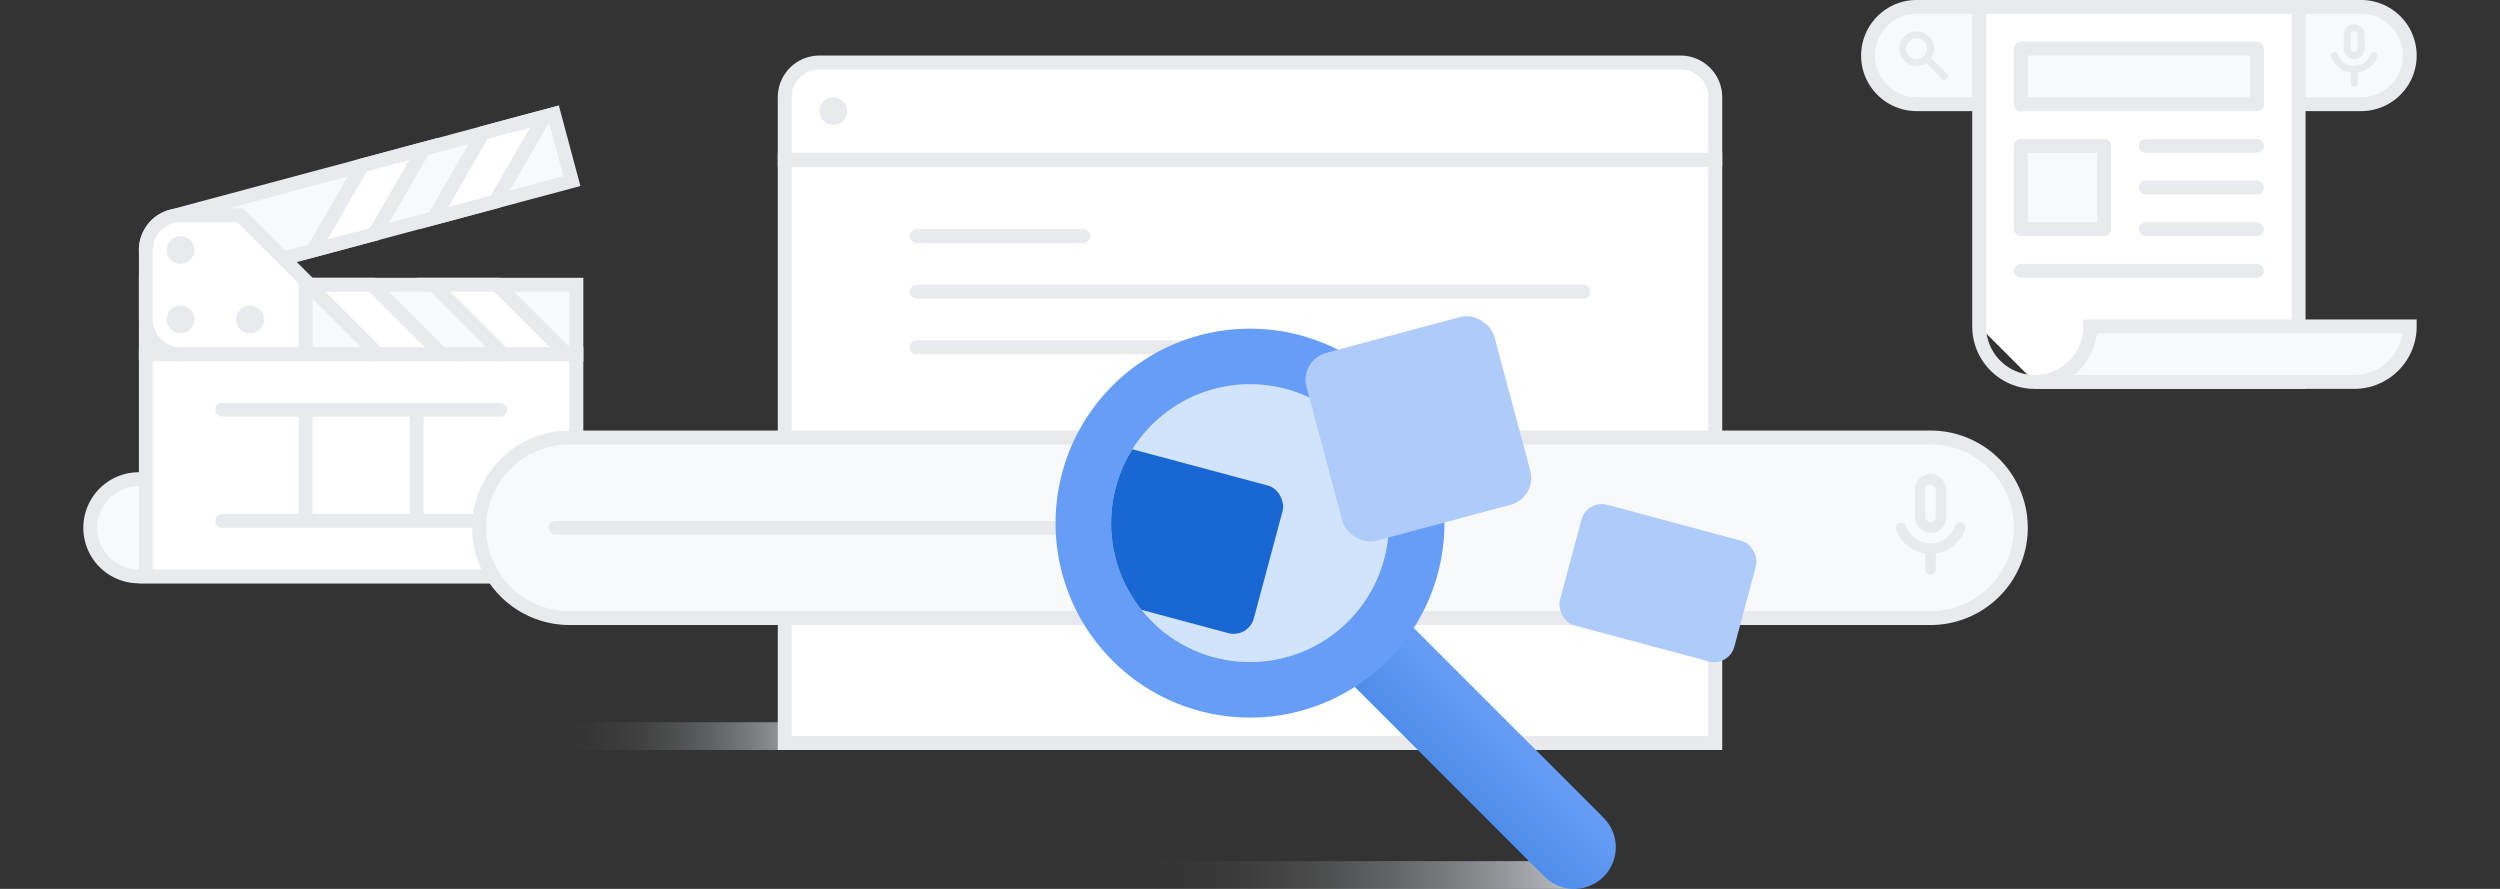 <svg xmlns="http://www.w3.org/2000/svg" xmlns:xlink="http://www.w3.org/1999/xlink" width="360" height="128"><rect width="100%" height="100%" fill="#333333" stroke="none"/><defs><linearGradient id="a" x1="80" y1="106" x2="120" y2="106" gradientUnits="userSpaceOnUse"><stop offset="0" stop-color="#bdc1c6" stop-opacity="0"/><stop offset=".137" stop-color="#bdc1c6" stop-opacity=".021"/><stop offset=".279" stop-color="#bdc1c6" stop-opacity=".084"/><stop offset=".424" stop-color="#bdc1c6" stop-opacity=".189"/><stop offset=".57" stop-color="#bdc1c6" stop-opacity=".336"/><stop offset=".718" stop-color="#bdc1c6" stop-opacity=".525"/><stop offset=".864" stop-color="#bdc1c6" stop-opacity=".753"/><stop offset="1" stop-color="#bdc1c6"/></linearGradient><linearGradient id="b" x1="164" y1="126" x2="227" y2="126" xlink:href="#a"/><linearGradient id="c" x1="-147.992" y1="702.688" x2="-135.992" y2="702.688" gradientTransform="rotate(-45 -680.342 -23.669)" gradientUnits="userSpaceOnUse"><stop offset="0" stop-color="#1967d2"/><stop offset="1" stop-color="#1967d2" stop-opacity="0"/></linearGradient><clipPath id="d"><circle cx="180" cy="75.331" r="20" fill="none"/></clipPath></defs><g style="isolation:isolate"><path d="M20 83a7 7 0 0 1 0-14h64a7 7 0 0 1 0 14z" fill="#f8f9fa"/><path d="M84 70a6 6 0 0 1 0 12H20a6 6 0 0 1 0-12h64m0-2H20a8 8 0 0 0 0 16h64a8 8 0 0 0 0-16z" fill="#e8eaed"/><path fill="#fff" d="M21 51h62v32H21z"/><path d="M82 52v30H22V52h60m2-2H20v34h64V50z" fill="#e8eaed"/><path d="M21.172 37.294a5.008 5.008 0 0 1 3.535-6.124l55.059-14.752 2.588 9.66-59.888 16.046z" fill="#f8f9fa"/><path d="m79.058 17.642 2.07 7.728-57.955 15.529-1.035-3.864a4.005 4.005 0 0 1 2.828-4.899l54.092-14.494m1.414-2.45L24.45 30.205a6 6 0 0 0-4.243 7.349l1.553 5.796 61.82-16.565-3.107-11.591z" fill="#e8eaed"/><path fill="#fff" d="m69.54 19.157 8.859-2.373-7.071 12.247-8.859 2.374 7.071-12.248z"/><path d="m76.326 18.375-5.657 9.798-6.127 1.641 5.657-9.798 6.127-1.642m4.146-3.181-11.59 3.106-8.486 14.697 11.591-3.106 8.485-14.697z" fill="#e8eaed"/><path fill="#fff" d="m52.153 23.815 8.86-2.373-7.072 12.248-8.859 2.373 7.071-12.248z"/><path d="m58.94 23.033-5.657 9.798-6.128 1.642 5.657-9.798 6.127-1.642m4.147-3.181-11.591 3.105-8.486 14.697L54.6 34.55l8.485-14.697z" fill="#e8eaed"/><path fill="#f8f9fa" d="M21.002 41h62v10h-62z"/><path d="M82.001 42v8h-60v-8h60m2-2h-64v12h64V40z" fill="#e8eaed"/><path fill="#fff" d="m54.416 51-10-10h9.172l10 10h-9.172z"/><path d="m53.173 42 8 8H54.83l-8-8h6.343m.829-2h-12l12 12h12l-12-12z" fill="#e8eaed"/><path fill="#fff" d="m72.416 51-10-10h9.172l10 10h-9.172z"/><path d="m71.173 42 8 8H72.83l-8-8h6.343m.829-2h-12l12 12h12l-12-12z" fill="#e8eaed"/><path d="M26.002 51a5.006 5.006 0 0 1-5-5V36a5.006 5.006 0 0 1 5-5h8.586l9.414 9.414V51z" fill="#fff"/><path d="m34.173 32 8.829 8.828V50h-17a4.005 4.005 0 0 1-4-4V36a4.005 4.005 0 0 1 4-4h8.171m.829-2h-9a6 6 0 0 0-6 6v10a6 6 0 0 0 6 6h19V40l-10-10z" fill="#e8eaed"/><circle cx="26.002" cy="36" r="2" fill="#e8eaed"/><circle cx="26.002" cy="46" r="2" fill="#e8eaed"/><circle cx="36.002" cy="46" r="2" fill="#e8eaed"/><g fill="#fff" stroke="#e8eaed" stroke-linecap="round" stroke-miterlimit="10" stroke-width="2"><path d="M32 59h40M44 59v16M60 59v16M32 75h40"/></g><path fill="url(#a)" style="mix-blend-mode:multiply" d="M80 104h40v4H80z"/><g><path fill="#fff" d="M113 23h134v84H113z"/><path d="M246 24v82H114V24h132m2-2H112v86h136V22z" fill="#e8eaed"/><path d="M113 23v-9a5.006 5.006 0 0 1 5-5h124a5.006 5.006 0 0 1 5 5v9z" fill="#fff"/><path d="M242 10a4.005 4.005 0 0 1 4 4v8H114v-8a4.005 4.005 0 0 1 4-4h124m0-2H118a6 6 0 0 0-6 6v10h136V14a6 6 0 0 0-6-6z" fill="#e8eaed"/><circle cx="120" cy="16" r="2" fill="#e8eaed"/></g><path fill="#fff" stroke="#e8eaed" stroke-linecap="round" stroke-miterlimit="10" stroke-width="2" d="M132 34h24M132 42h96M132 50h44"/><path fill="url(#b)" style="mix-blend-mode:multiply" d="M164 124h63v4h-63z"/><path fill="none" d="M0 0h360v128H0z"/><g><path d="M276 15a7 7 0 0 1 0-14h64a7 7 0 0 1 0 14z" fill="#f8f9fa"/><path d="M340 2a6 6 0 0 1 0 12h-64a6 6 0 0 1 0-12h64m0-2h-64a8 8 0 0 0 0 16h64a8 8 0 0 0 0-16z" fill="#e8eaed"/><g fill="none" stroke="#e8eaed" stroke-linecap="round" stroke-miterlimit="10"><rect x="338" y="4" width="2" height="4" rx="1"/><path d="M341.83 8a3.001 3.001 0 0 1-5.66 0M339 12v-2"/></g><g fill="none" stroke="#e8eaed" stroke-linecap="round" stroke-miterlimit="10"><circle cx="276" cy="7" r="2"/><path d="M277.5 8.5 280 11"/></g><path d="M293 55a8 8 0 0 1-8-8 8 8 0 0 0 8 8h38V1h-46v46" fill="#fff" stroke="#e8eaed" stroke-miterlimit="10" stroke-width="2"/><path d="M339 55a8 8 0 0 0 8-8h-46a8 8 0 0 1-8 8z" fill="#f8f9fa" stroke="#e8eaed" stroke-miterlimit="10" stroke-width="2"/><g><path fill="#f8f9fa" stroke="#e8eaed" stroke-linejoin="round" stroke-width="2" d="M291 7h34v8h-34zM291 21h12v12h-12z"/><rect x="308" y="20" width="18" height="2" rx="1" fill="#e8eaed"/><rect x="308" y="26" width="18" height="2" rx="1" fill="#e8eaed"/><rect x="290" y="38" width="36" height="2" rx="1" fill="#e8eaed"/><rect x="308" y="32" width="18" height="2" rx="1" fill="#e8eaed"/></g></g><g><path d="M82 89a13 13 0 0 1 0-26h196a13 13 0 0 1 0 26z" fill="#f8f9fa"/><path d="M278 64a12 12 0 0 1 0 24H82a12 12 0 0 1 0-24h196m0-2H82a14 14 0 0 0 0 28h196a14 14 0 0 0 0-28z" fill="#e8eaed"/></g><path fill="url(#b)" style="mix-blend-mode:multiply" d="M164 124h63v4h-63z"/><path fill="#fff" stroke="#e8eaed" stroke-linecap="round" stroke-miterlimit="10" stroke-width="2" d="M80 76h76"/><circle cx="180" cy="75.331" r="20" fill="#d2e3fc"/><g><path d="m201.213 88.059 29.699 29.698a6 6 0 0 1 0 8.486 6 6 0 0 1-8.485 0l-29.699-29.699 8.485-8.485z" fill="#669df6"/><path d="m222.426 126.243-29.698-29.699 8.485-8.485 29.699 29.698a6 6 0 0 1 0 8.486h0a6 6 0 0 1-8.486 0z" opacity=".3" fill="url(#c)" style="mix-blend-mode:multiply"/><path d="M199.799 55.532a28 28 0 1 0 0 39.598 28 28 0 0 0 0-39.598zm-33.941 33.941a20 20 0 1 1 28.284 0 20 20 0 0 1-28.284 0z" fill="#669df6"/></g><g clip-path="url(#d)"><rect x="147.234" y="65.664" width="36" height="22" rx="3" transform="rotate(14.999 165.246 76.67)" fill="#1967d2"/></g><g fill="none" stroke="#e8eaed" stroke-linecap="round" stroke-miterlimit="10" stroke-width="1.5"><rect x="276.5" y="69" width="3" height="7" rx="1.5"/><path d="M282.244 76a4.502 4.502 0 0 1-8.488 0M278 82v-3"/></g><rect x="190.248" y="47.752" width="28" height="28" rx="4" transform="rotate(-15 204.248 61.752)" fill="#aecbfa"/><rect x="225.741" y="74.966" width="26" height="18" rx="3" transform="rotate(15 238.741 83.966)" fill="#aecbfa"/></g></svg>